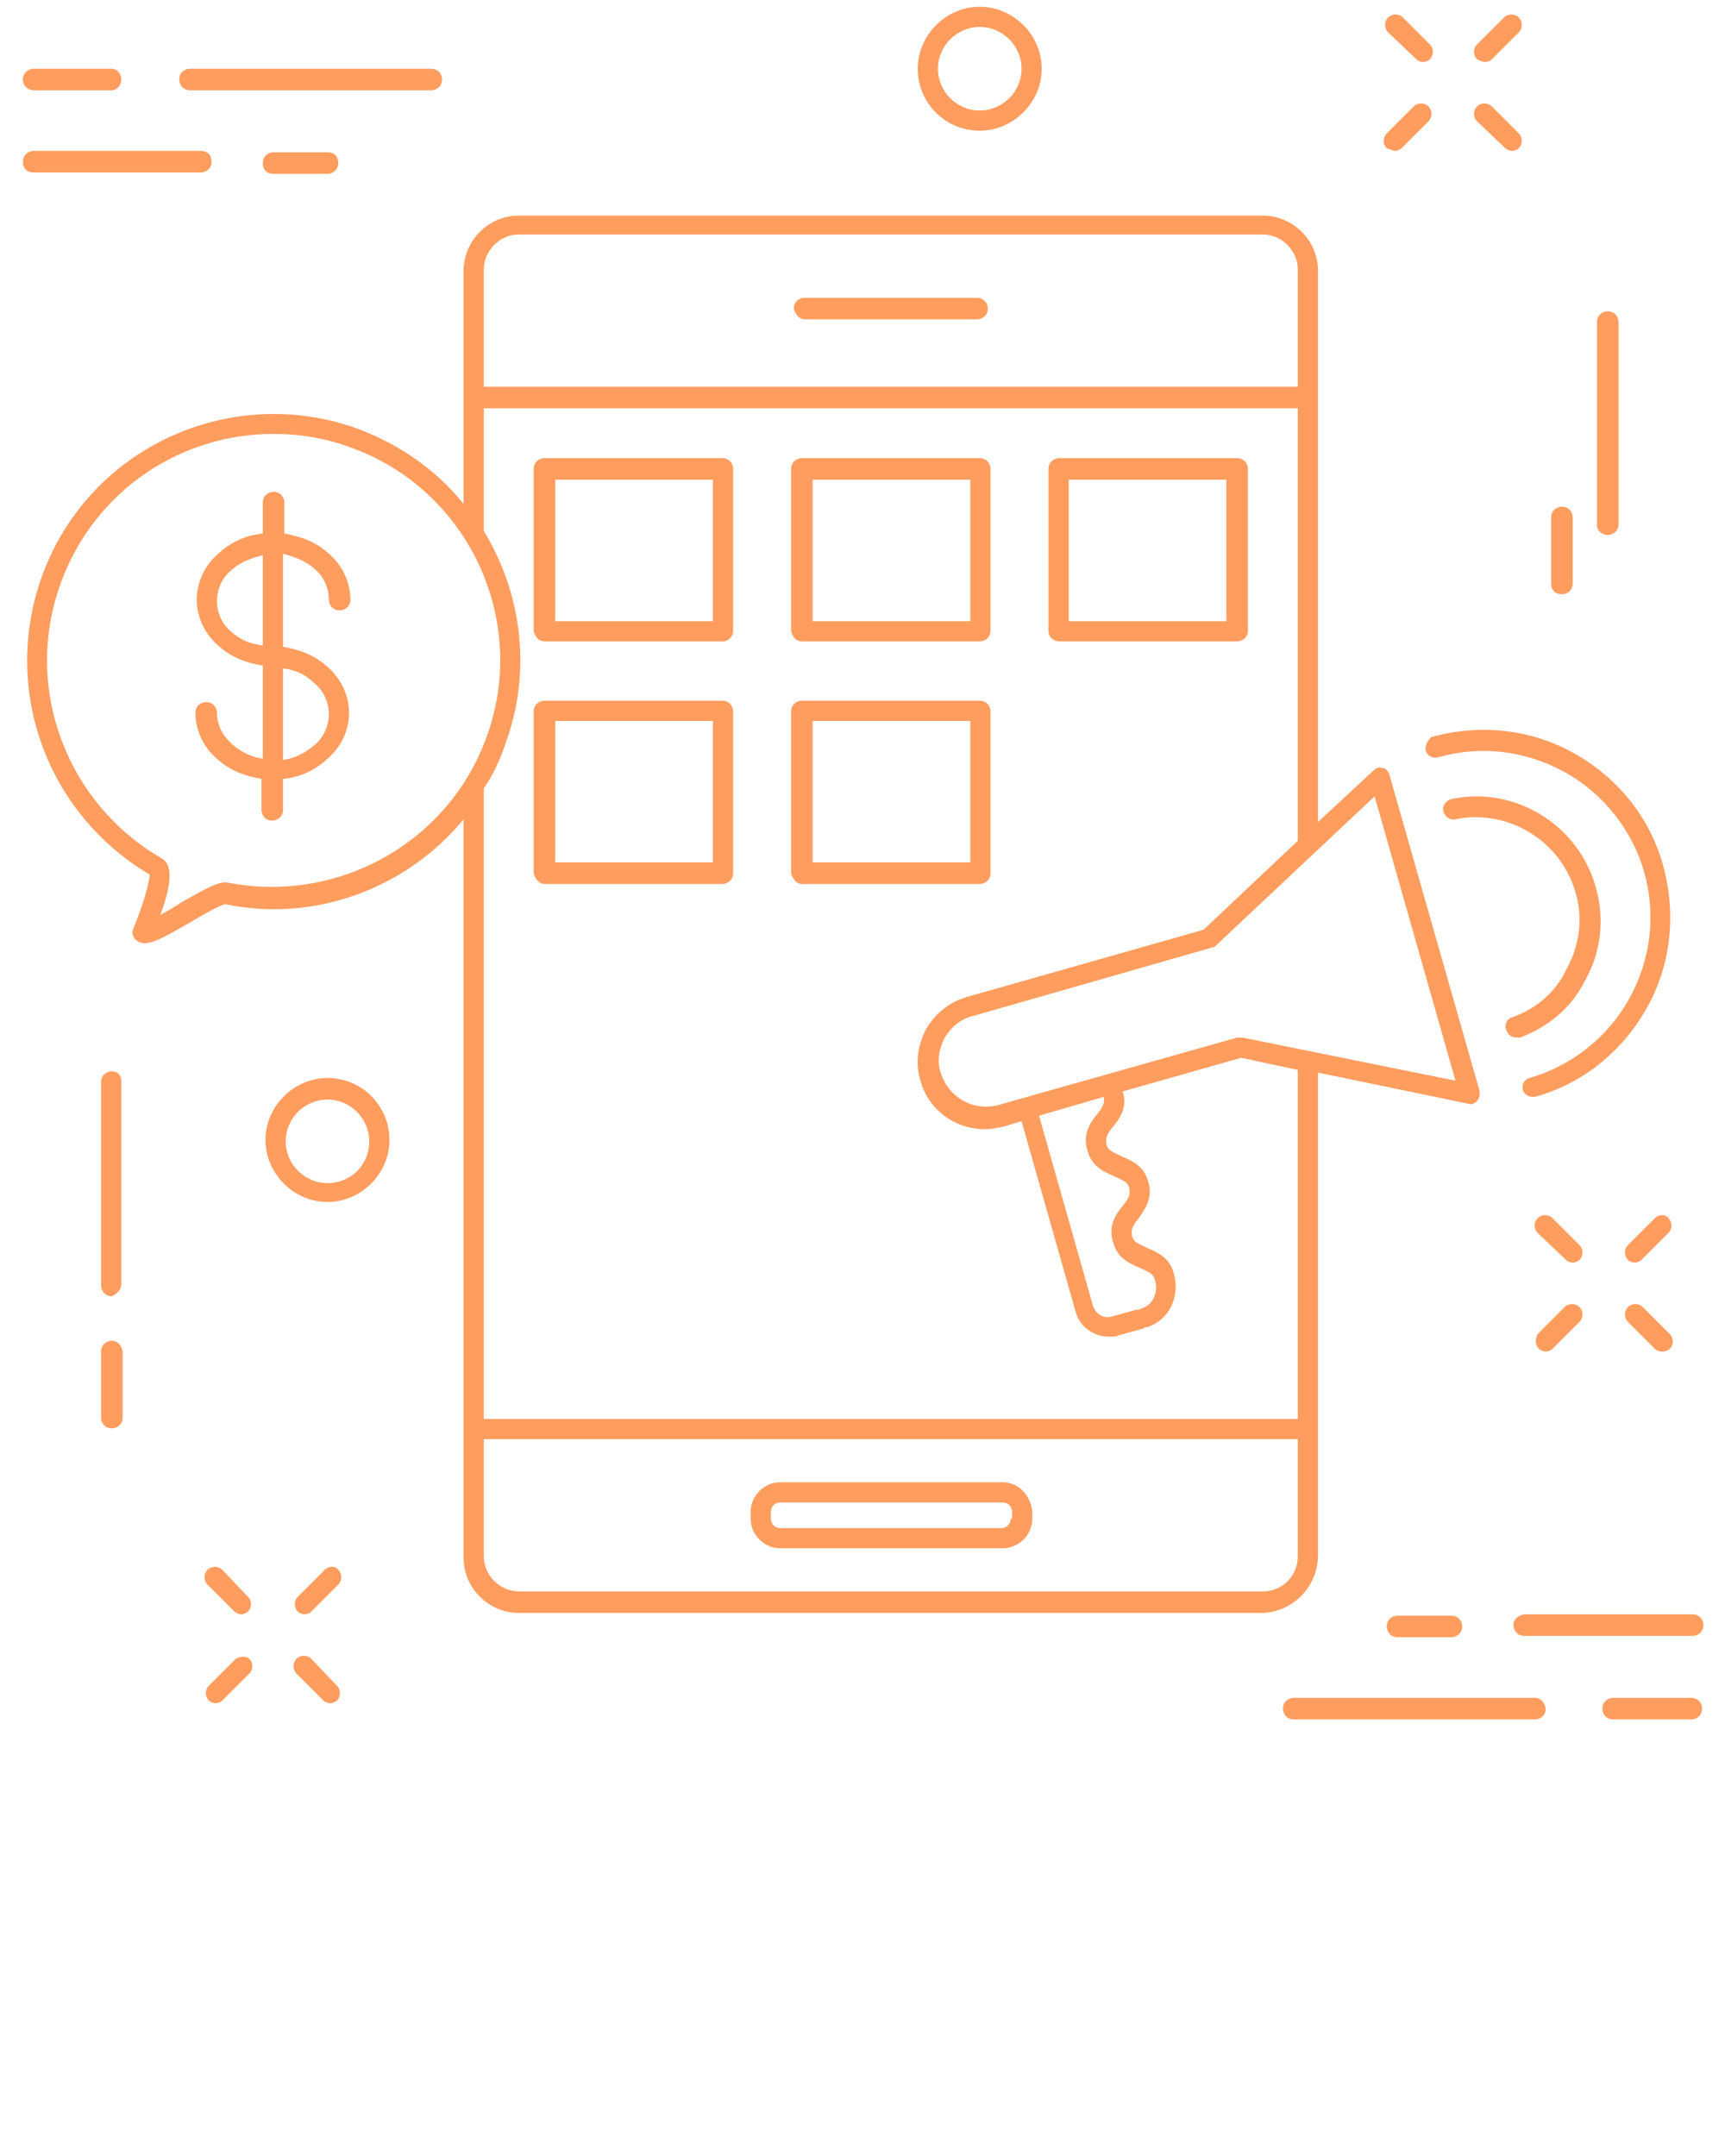 <svg xmlns="http://www.w3.org/2000/svg" xmlns:xlink="http://www.w3.org/1999/xlink" version="1.1" x="0px" y="0px" fill="#FF9D5F" viewBox="0 0 128 160" enable-background="new 0 0 128 128" xml:space="preserve"><g><path d="M105.8,55.7c0.1,0.4,0.5,0.6,0.9,0.5c3.2-0.9,6.5-0.5,9.4,1.1c2.9,1.6,5,4.3,5.9,7.4c0.9,3.2,0.5,6.5-1.1,9.4   c-1.6,2.9-4.3,5-7.4,5.9c-0.4,0.1-0.6,0.5-0.5,0.9c0.1,0.3,0.4,0.5,0.7,0.5c0.1,0,0.1,0,0.2,0c3.6-1,6.5-3.4,8.3-6.6   c1.8-3.2,2.2-7,1.2-10.6c-1-3.6-3.4-6.5-6.6-8.3c-3.2-1.8-7-2.2-10.6-1.2C106,54.9,105.7,55.3,105.8,55.7z"/><path d="M112.2,75.5c-0.4,0.1-0.6,0.6-0.4,1c0.1,0.3,0.4,0.5,0.7,0.5c0.1,0,0.2,0,0.3,0c2.1-0.8,3.8-2.2,4.8-4.2   c1.2-2.1,1.5-4.6,0.8-7c-1.3-4.6-6-7.5-10.7-6.5c-0.4,0.1-0.7,0.5-0.6,0.9c0.1,0.4,0.5,0.7,0.9,0.6c3.9-0.8,7.8,1.6,8.9,5.4   c0.6,2,0.3,4-0.7,5.8C115.4,73.7,113.9,74.9,112.2,75.5z"/><path d="M23.2,42.1c0.8,0.6,1.2,1.5,1.2,2.4c0,0.4,0.3,0.8,0.8,0.8c0.4,0,0.8-0.3,0.8-0.8c0-1.3-0.6-2.6-1.7-3.5   c-0.9-0.8-2-1.2-3.2-1.4v-2.3c0-0.4-0.3-0.8-0.8-0.8c-0.4,0-0.8,0.3-0.8,0.8v2.3c-1.2,0.1-2.3,0.6-3.2,1.4   c-1.1,0.9-1.7,2.2-1.7,3.5c0,1.3,0.6,2.6,1.7,3.5c0.9,0.8,2,1.2,3.2,1.4v6.9c-0.8-0.1-1.6-0.5-2.2-1c-0.8-0.7-1.2-1.5-1.2-2.4   c0-0.4-0.3-0.8-0.8-0.8c-0.4,0-0.8,0.3-0.8,0.8c0,1.3,0.6,2.6,1.7,3.5c0.9,0.8,2,1.2,3.2,1.4v2.3c0,0.4,0.3,0.8,0.8,0.8   c0.4,0,0.8-0.3,0.8-0.8v-2.3c1.2-0.1,2.3-0.6,3.2-1.4c1.1-0.9,1.7-2.2,1.7-3.5c0-1.3-0.6-2.6-1.7-3.5c-0.9-0.8-2-1.2-3.2-1.4v-6.9   C21.8,41.3,22.6,41.6,23.2,42.1z M17.3,47c-0.8-0.6-1.2-1.5-1.2-2.4c0-0.9,0.4-1.8,1.2-2.4c0.6-0.5,1.4-0.8,2.2-1v6.7   C18.6,47.8,17.9,47.5,17.3,47z M23.2,50.6c0.8,0.6,1.2,1.5,1.2,2.4c0,0.9-0.4,1.8-1.2,2.4c-0.6,0.5-1.4,0.9-2.2,1v-6.8   C21.8,49.7,22.6,50,23.2,50.6z"/><path d="M119.3,39.7c0.4,0,0.8-0.3,0.8-0.8V23.9c0-0.4-0.3-0.8-0.8-0.8c-0.4,0-0.8,0.3-0.8,0.8v15.1   C118.5,39.4,118.9,39.7,119.3,39.7z"/><path d="M115.9,44.1c0.4,0,0.8-0.3,0.8-0.8v-4.9c0-0.4-0.3-0.8-0.8-0.8c-0.4,0-0.8,0.3-0.8,0.8v4.9   C115.1,43.8,115.4,44.1,115.9,44.1z"/><path d="M8.3,79.5c-0.4,0-0.8,0.3-0.8,0.8v15.1c0,0.4,0.3,0.8,0.8,0.8C8.7,96,9,95.7,9,95.3V80.2C9,79.8,8.7,79.5,8.3,79.5z"/><path d="M8.3,99.5c-0.4,0-0.8,0.3-0.8,0.8v4.9c0,0.4,0.3,0.8,0.8,0.8c0.4,0,0.8-0.3,0.8-0.8v-4.9C9,99.8,8.7,99.5,8.3,99.5z"/><path d="M105.1,4.4c0.1,0.1,0.3,0.2,0.5,0.2c0.2,0,0.4-0.1,0.5-0.2c0.3-0.3,0.3-0.8,0-1.1l-2-2c-0.3-0.3-0.8-0.3-1.1,0   c-0.3,0.3-0.3,0.8,0,1.1L105.1,4.4z"/><path d="M111.7,11c0.1,0.1,0.3,0.2,0.5,0.2c0.2,0,0.4-0.1,0.5-0.2c0.3-0.3,0.3-0.8,0-1.1l-2-2c-0.3-0.3-0.8-0.3-1.1,0   c-0.3,0.3-0.3,0.8,0,1.1L111.7,11z"/><path d="M103.5,11.2c0.2,0,0.4-0.1,0.5-0.2l2-2c0.3-0.3,0.3-0.8,0-1.1c-0.3-0.3-0.8-0.3-1.1,0l-2,2c-0.3,0.3-0.3,0.8,0,1.1   C103.2,11.1,103.4,11.2,103.5,11.2z"/><path d="M110.2,4.6c0.2,0,0.4-0.1,0.5-0.2l2-2c0.3-0.3,0.3-0.8,0-1.1c-0.3-0.3-0.8-0.3-1.1,0l-2,2c-0.3,0.3-0.3,0.8,0,1.1   C109.8,4.5,110,4.6,110.2,4.6z"/><path d="M116.2,93.5c0.1,0.1,0.3,0.2,0.5,0.2c0.2,0,0.4-0.1,0.5-0.2c0.3-0.3,0.3-0.8,0-1.1l-2-2c-0.3-0.3-0.8-0.3-1.1,0   c-0.3,0.3-0.3,0.8,0,1.1L116.2,93.5z"/><path d="M123.4,100.3c0.2,0,0.4-0.1,0.5-0.2c0.3-0.3,0.3-0.8,0-1.1l-2-2c-0.3-0.3-0.8-0.3-1.1,0c-0.3,0.3-0.3,0.8,0,1.1l2,2   C123,100.3,123.2,100.3,123.4,100.3z"/><path d="M114.2,100.1c0.1,0.1,0.3,0.2,0.5,0.2c0.2,0,0.4-0.1,0.5-0.2l2-2c0.3-0.3,0.3-0.8,0-1.1c-0.3-0.3-0.8-0.3-1.1,0l-2,2   C113.9,99.4,113.9,99.8,114.2,100.1z"/><path d="M122.8,90.4l-2,2c-0.3,0.3-0.3,0.8,0,1.1c0.1,0.1,0.3,0.2,0.5,0.2c0.2,0,0.4-0.1,0.5-0.2l2-2c0.3-0.3,0.3-0.8,0-1.1   C123.6,90.1,123.1,90.1,122.8,90.4z"/><path d="M16.5,116.5c-0.3-0.3-0.8-0.3-1.1,0c-0.3,0.3-0.3,0.8,0,1.1l2,2c0.1,0.1,0.3,0.2,0.5,0.2c0.2,0,0.4-0.1,0.5-0.2   c0.3-0.3,0.3-0.8,0-1.1L16.5,116.5z"/><path d="M23.1,123.1c-0.3-0.3-0.8-0.3-1.1,0c-0.3,0.3-0.3,0.8,0,1.1l2,2c0.1,0.1,0.3,0.2,0.5,0.2c0.2,0,0.4-0.1,0.5-0.2   c0.3-0.3,0.3-0.8,0-1.1L23.1,123.1z"/><path d="M17.5,123.1l-2,2c-0.3,0.3-0.3,0.8,0,1.1c0.1,0.1,0.3,0.2,0.5,0.2c0.2,0,0.4-0.1,0.5-0.2l2-2c0.3-0.3,0.3-0.8,0-1.1   C18.3,122.9,17.8,122.9,17.5,123.1z"/><path d="M24.1,116.5l-2,2c-0.3,0.3-0.3,0.8,0,1.1c0.1,0.1,0.3,0.2,0.5,0.2c0.2,0,0.4-0.1,0.5-0.2l2-2c0.3-0.3,0.3-0.8,0-1.1   C24.9,116.2,24.4,116.2,24.1,116.5z"/><path d="M72.7,9.7c2.5,0,4.6-2.1,4.6-4.6c0-2.5-2.1-4.6-4.6-4.6c-2.5,0-4.6,2.1-4.6,4.6C68.1,7.7,70.2,9.7,72.7,9.7z M72.7,2   c1.7,0,3.1,1.4,3.1,3.1c0,1.7-1.4,3.1-3.1,3.1c-1.7,0-3.1-1.4-3.1-3.1C69.6,3.4,71,2,72.7,2z"/><path d="M24.3,80c-2.5,0-4.6,2.1-4.6,4.6c0,2.5,2.1,4.6,4.6,4.6c2.5,0,4.6-2.1,4.6-4.6C28.9,82.1,26.9,80,24.3,80z M24.3,87.8   c-1.7,0-3.1-1.4-3.1-3.1s1.4-3.1,3.1-3.1c1.7,0,3.1,1.4,3.1,3.1S26.1,87.8,24.3,87.8z"/><path d="M14.1,6.7H32c0.4,0,0.8-0.3,0.8-0.8S32.4,5.1,32,5.1H14.1c-0.4,0-0.8,0.3-0.8,0.8S13.7,6.7,14.1,6.7z"/><path d="M2.5,6.7h5.8C8.7,6.7,9,6.3,9,5.9S8.7,5.1,8.3,5.1H2.5c-0.4,0-0.8,0.3-0.8,0.8S2.1,6.7,2.5,6.7z"/><path d="M14.9,12.8c0.4,0,0.8-0.3,0.8-0.8s-0.3-0.8-0.8-0.8H2.5c-0.4,0-0.8,0.3-0.8,0.8s0.3,0.8,0.8,0.8H14.9z"/><path d="M20.3,11.3c-0.4,0-0.8,0.3-0.8,0.8s0.3,0.8,0.8,0.8h4c0.4,0,0.8-0.3,0.8-0.8s-0.3-0.8-0.8-0.8H20.3z"/><path d="M113.9,126H96c-0.4,0-0.8,0.3-0.8,0.8c0,0.4,0.3,0.8,0.8,0.8h17.9c0.4,0,0.8-0.3,0.8-0.8C114.6,126.3,114.3,126,113.9,126z   "/><path d="M125.5,126h-5.8c-0.4,0-0.8,0.3-0.8,0.8c0,0.4,0.3,0.8,0.8,0.8h5.8c0.4,0,0.8-0.3,0.8-0.8C126.3,126.3,125.9,126,125.5,126   z"/><path d="M112.3,120.6c0,0.4,0.3,0.8,0.8,0.8h12.5c0.4,0,0.8-0.3,0.8-0.8c0-0.4-0.3-0.8-0.8-0.8h-12.5   C112.6,119.9,112.3,120.2,112.3,120.6z"/><path d="M103.7,119.9c-0.4,0-0.8,0.3-0.8,0.8c0,0.4,0.3,0.8,0.8,0.8h4c0.4,0,0.8-0.3,0.8-0.8c0-0.4-0.3-0.8-0.8-0.8H103.7z"/><path d="M97.8,115.4V79.6l11.1,2.3c0.3,0.1,0.5,0,0.7-0.2c0.2-0.2,0.2-0.5,0.2-0.7l-6.7-23.5c-0.1-0.3-0.3-0.5-0.5-0.5   c-0.3-0.1-0.5,0-0.7,0.2l-4.1,3.8v-8V29.6v-9.5c0-2.3-1.9-4.1-4.1-4.1H38.5c-2.3,0-4.1,1.9-4.1,4.1v9.5v7.8c-2-2.5-4.7-4.4-7.9-5.6   c-9.5-3.4-20,1.5-23.4,11c-3,8.4,0.4,17.6,8,22.1c0,0.6-0.5,2.3-1.2,4c-0.1,0.2-0.1,0.4,0,0.6c0.1,0.2,0.2,0.3,0.4,0.4   c0.1,0,0.2,0.1,0.4,0.1c0.7,0,1.6-0.5,3.5-1.6c0.8-0.5,2.1-1.2,2.5-1.3c6.7,1.4,13.5-1.2,17.7-6.3v54.8c0,2.3,1.9,4.1,4.1,4.1h55.2   C96,119.6,97.8,117.7,97.8,115.4z M102,59.1l6,21.1l-15.8-3.2c-0.1,0-0.2,0-0.4,0L74.1,82c-1.8,0.5-3.7-0.5-4.3-2.4   c-0.3-0.9-0.1-1.8,0.3-2.6c0.5-0.8,1.2-1.4,2.1-1.6L90,70.3c0.1,0,0.2-0.1,0.3-0.2L102,59.1z M81.9,81.4c0.1,0.5-0.1,0.8-0.5,1.3   c-0.5,0.6-1.1,1.5-0.7,2.7c0.3,1.2,1.3,1.6,2,1.9c0.6,0.3,1,0.4,1.1,0.9c0.1,0.5-0.1,0.8-0.5,1.3c-0.5,0.6-1.1,1.5-0.7,2.7   c0.3,1.2,1.3,1.6,2,1.9c0.6,0.3,1,0.4,1.1,0.9c0.3,0.9-0.2,1.9-1,2.1c-0.1,0-0.1,0.1-0.2,0.1c-0.1,0-0.1,0-0.2,0l-1.8,0.5   c-0.6,0.2-1.2-0.2-1.4-0.8l-4-14.1L81.9,81.4C81.9,81.4,81.9,81.4,81.9,81.4z M38.5,17.4h55.2c1.4,0,2.6,1.2,2.6,2.6v8.7H35.9v-8.7   C35.9,18.6,37.1,17.4,38.5,17.4z M16.9,65.5c-0.6-0.1-1.4,0.3-3.5,1.5c-0.4,0.3-1,0.6-1.5,0.9c1.3-3.5,0.4-4,0.1-4.2   C4.9,59.6,1.7,51,4.5,43.3c2.5-6.9,8.9-11.1,15.8-11.1c1.9,0,3.8,0.3,5.7,1c8.7,3.1,13.3,12.8,10.1,21.5   C33.3,62.5,25.1,67.1,16.9,65.5z M37.5,55.2c2-5.4,1.2-11.2-1.6-15.8v-0.3v-8.8h60.4V53v9.4l-7,6.6l-17.6,5c-1.3,0.4-2.3,1.2-3,2.4   c-0.6,1.2-0.8,2.5-0.4,3.8c0.6,2.2,2.6,3.6,4.8,3.6c0.5,0,0.9-0.1,1.4-0.2l1.3-0.4l4,14.1c0.3,1.2,1.4,1.9,2.5,1.9   c0.2,0,0.5,0,0.7-0.1l1.8-0.5c0,0,0.1,0,0.1-0.1c0.1,0,0.1,0,0.2,0c1.6-0.5,2.5-2.2,2-4c-0.3-1.2-1.3-1.6-2-1.9   c-0.6-0.3-1-0.4-1.1-0.9c-0.1-0.5,0.1-0.8,0.5-1.3c0.4-0.6,1.1-1.5,0.7-2.7c-0.3-1.2-1.3-1.6-2-1.9c-0.6-0.3-1-0.4-1.1-0.9   c-0.1-0.5,0.1-0.8,0.5-1.3c0.5-0.6,1.1-1.5,0.7-2.6c0,0,0,0,0,0l8.8-2.5l4.2,0.9v25.9H35.9V58.5C36.6,57.5,37.1,56.4,37.5,55.2z    M93.7,118.1H38.5c-1.4,0-2.6-1.2-2.6-2.6v-8.7h60.4v8.7C96.3,116.9,95.2,118.1,93.7,118.1z"/><path d="M74.4,110H57.9c-1.2,0-2.2,1-2.2,2.2v0.5c0,1.2,1,2.2,2.2,2.2h16.5c1.2,0,2.2-1,2.2-2.2v-0.5C76.5,111,75.6,110,74.4,110z    M75,112.7c0,0.4-0.3,0.7-0.7,0.7H57.9c-0.4,0-0.7-0.3-0.7-0.7v-0.5c0-0.4,0.3-0.7,0.7-0.7h16.5c0.4,0,0.7,0.3,0.7,0.7V112.7z"/><path d="M59.7,23.7h12.8c0.4,0,0.8-0.3,0.8-0.8c0-0.4-0.3-0.8-0.8-0.8H59.7c-0.4,0-0.8,0.3-0.8,0.8C59,23.3,59.3,23.7,59.7,23.7z"/><path d="M40.4,47.6h13.2c0.4,0,0.8-0.3,0.8-0.8v-12c0-0.4-0.3-0.8-0.8-0.8H40.4c-0.4,0-0.8,0.3-0.8,0.8v12   C39.7,47.3,40,47.6,40.4,47.6z M41.2,35.6h11.7v10.5H41.2V35.6z"/><path d="M59.5,47.6h13.2c0.4,0,0.8-0.3,0.8-0.8v-12c0-0.4-0.3-0.8-0.8-0.8H59.5c-0.4,0-0.8,0.3-0.8,0.8v12   C58.8,47.3,59.1,47.6,59.5,47.6z M60.3,35.6H72v10.5H60.3V35.6z"/><path d="M78.6,47.6h13.2c0.4,0,0.8-0.3,0.8-0.8v-12c0-0.4-0.3-0.8-0.8-0.8H78.6c-0.4,0-0.8,0.3-0.8,0.8v12   C77.8,47.3,78.2,47.6,78.6,47.6z M79.3,35.6H91v10.5H79.3V35.6z"/><path d="M40.4,65.6h13.2c0.4,0,0.8-0.3,0.8-0.8v-12c0-0.4-0.3-0.8-0.8-0.8H40.4c-0.4,0-0.8,0.3-0.8,0.8v12   C39.7,65.2,40,65.6,40.4,65.6z M41.2,53.5h11.7v10.5H41.2V53.5z"/><path d="M59.5,65.6h13.2c0.4,0,0.8-0.3,0.8-0.8v-12c0-0.4-0.3-0.8-0.8-0.8H59.5c-0.4,0-0.8,0.3-0.8,0.8v12   C58.8,65.2,59.1,65.6,59.5,65.6z M60.3,53.5H72v10.5H60.3V53.5z"/></g></svg>